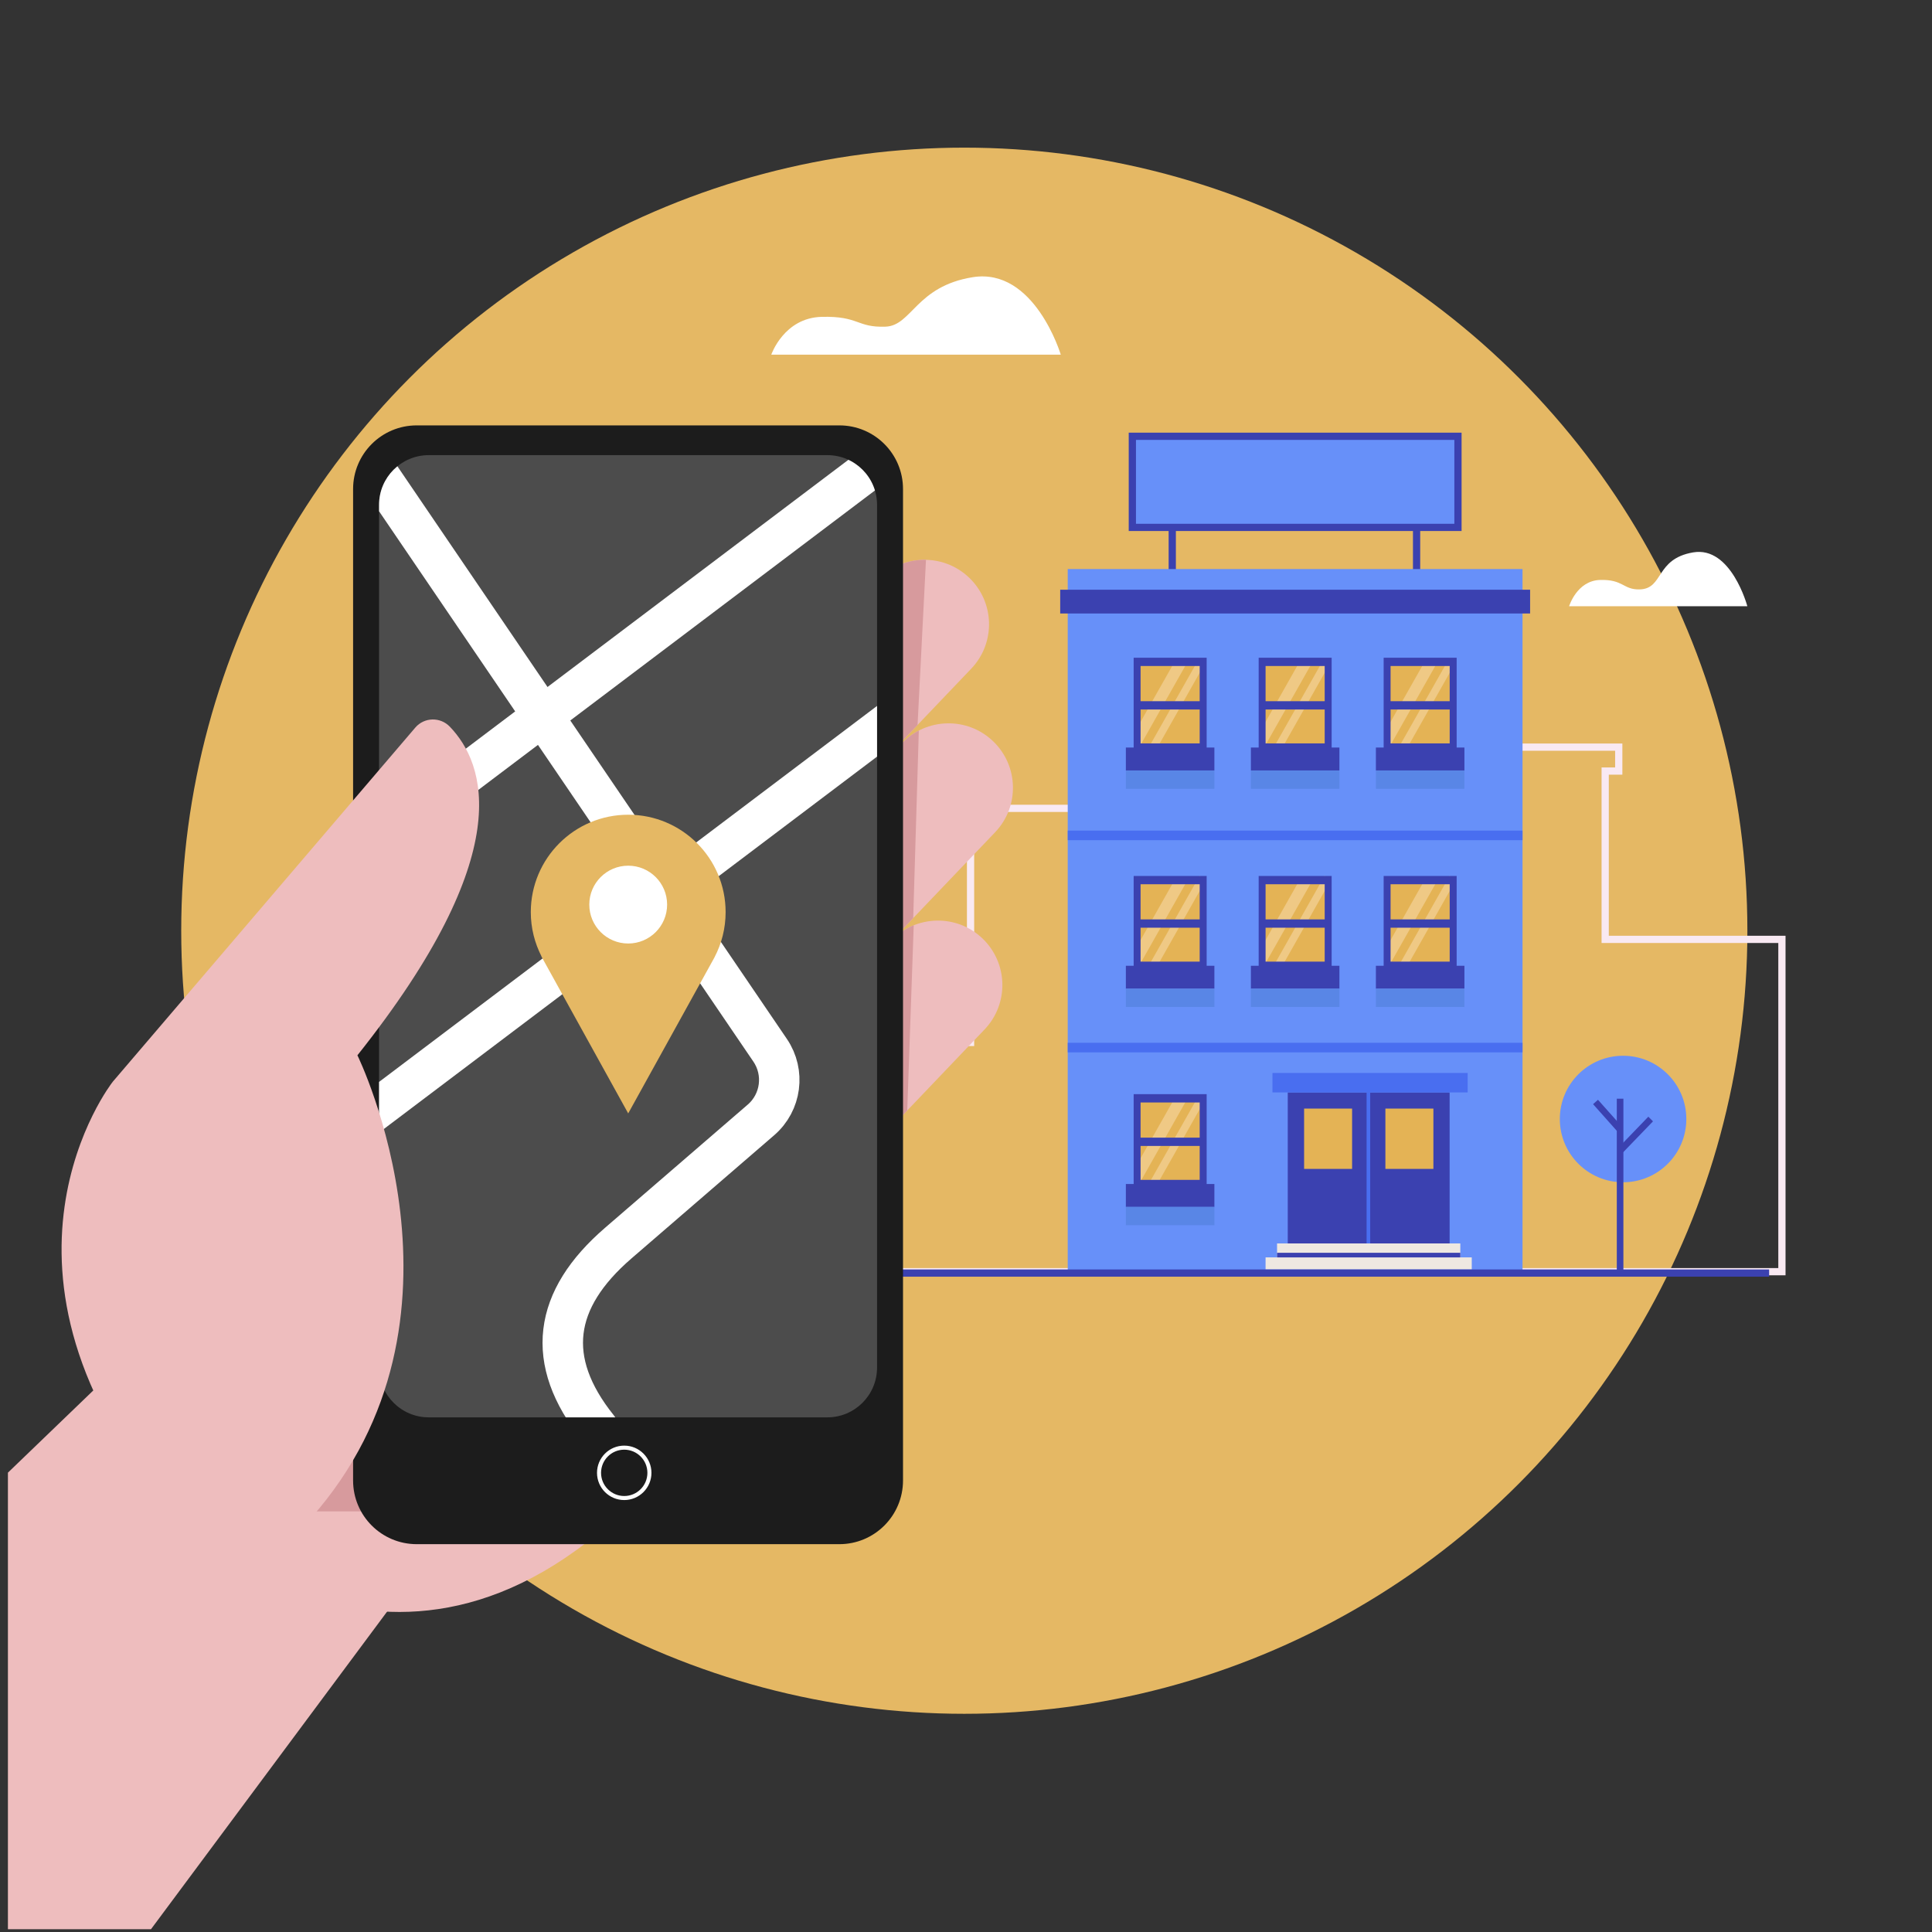 <?xml version="1.0" encoding="utf-8"?>
<!-- Generator: Adobe Illustrator 23.0.0, SVG Export Plug-In . SVG Version: 6.00 Build 0)  -->
<svg version="1.1" xmlns="http://www.w3.org/2000/svg" xmlns:xlink="http://www.w3.org/1999/xlink" x="0px" y="0px"
	 viewBox="0 0 500 500" style="enable-background:new 0 0 500 500;" xml:space="preserve">
<rect x="0" y="0" width="500" height="500" fill="#333333" stroke="none"/>
<style type="text/css">
	.st0{fill:#E5B864;}
	.st1{fill:none;stroke:#F9E9F2;stroke-width:1.872;stroke-miterlimit:10;}
	.st2{fill:none;stroke:#3B41B0;stroke-width:1.872;stroke-miterlimit:10;}
	.st3{fill:#6790F9;}
	.st4{fill:#3B41B0;}
	.st5{fill:#496EF0;}
	.st6{fill:#E4B355;}
	.st7{fill:#EFC985;}
	.st8{fill:#5986E6;}
	.st9{fill:none;stroke:#496EF0;stroke-width:0.936;stroke-miterlimit:10;}
	.st10{fill:#EEE8E1;}
	.st11{fill:none;stroke:#3B41B0;stroke-width:1.706;stroke-miterlimit:10;}
	.st12{fill:#FFFFFF;}
	.st13{clip-path:url(#SVGID_2_);}
	.st14{fill:#EEBDBE;}
	.st15{fill:#D79A9D;}
	.st16{clip-path:url(#XMLID_6_);fill:#D79A9D;}
	.st17{clip-path:url(#XMLID_7_);fill:#D79A9D;}
	.st18{clip-path:url(#XMLID_8_);fill:#D79A9D;}
	.st19{fill:#1C1C1C;}
	.st20{fill:none;stroke:#FFFFFF;stroke-width:1.047;stroke-miterlimit:10;}
	.st21{clip-path:url(#XMLID_9_);fill:none;stroke:#FFFFFF;stroke-width:10.471;stroke-miterlimit:10;}
</style>
<g id="OBJECTS">
	<g>
		<circle class="st0" cx="249.56" cy="240.87" r="202.66"/>
		<g>
			<g>
				<polygon class="st1" points="418.93,193.36 418.93,199.55 415.42,199.55 415.42,243.11 461.16,243.11 461.16,329.11 
					355.87,329.11 355.87,199.55 351.19,199.55 351.19,193.36 				"/>
				<polygon class="st1" points="206.14,269.78 251.18,269.78 251.18,209.2 306.44,209.2 306.44,329.11 211.09,329.11 
					211.09,275.97 206.14,275.97 				"/>
			</g>
			<g>
				<g>
					<g>
						<line class="st2" x1="303.38" y1="114.98" x2="303.38" y2="151.03"/>
						<line class="st2" x1="366.61" y1="114.98" x2="366.61" y2="151.03"/>
						<rect x="293.05" y="112.91" class="st3" width="84.27" height="23.58"/>
						<rect x="293.05" y="112.91" class="st2" width="84.27" height="23.58"/>
					</g>
				</g>
				<g>
					<rect x="276.33" y="147.27" class="st3" width="117.7" height="182.2"/>
					<rect x="274.38" y="152.62" class="st4" width="121.61" height="6.15"/>
					<rect x="276.33" y="214.96" class="st5" width="117.7" height="2.48"/>
					<rect x="276.33" y="269.87" class="st5" width="117.7" height="2.48"/>
				</g>
				<g>
					<g>
						<g>
							<rect x="294.28" y="171.12" class="st6" width="17.1" height="22.34"/>
							<g>
								<polygon class="st7" points="295.11,192.91 293.74,189.36 304.06,171.12 307,171.89 								"/>
								<polygon class="st7" points="296.81,198.27 295.18,197.17 310.43,170.22 312.06,171.32 								"/>
							</g>
							<path class="st4" d="M312.28,194.54h-18.89v-24.32h18.89V194.54z M295.18,192.39h15.3v-20.03h-15.3V192.39z"/>
							<rect x="291.37" y="193.46" class="st4" width="22.91" height="5.93"/>
							<rect x="291.37" y="199.4" class="st8" width="22.91" height="4.74"/>
							<rect x="294.28" y="181.47" class="st4" width="17.1" height="2.15"/>
						</g>
						<g>
							<rect x="326.63" y="171.12" class="st6" width="17.1" height="22.34"/>
							<g>
								<polygon class="st7" points="327.46,192.91 326.09,189.36 336.41,171.12 339.36,171.89 								"/>
								<polygon class="st7" points="329.16,198.27 327.53,197.17 342.78,170.22 344.41,171.32 								"/>
							</g>
							<path class="st4" d="M344.63,194.54h-18.89v-24.32h18.89V194.54z M327.53,192.39h15.3v-20.03h-15.3V192.39z"/>
							<rect x="323.73" y="193.46" class="st4" width="22.91" height="5.93"/>
							<rect x="323.73" y="199.4" class="st8" width="22.91" height="4.74"/>
							<rect x="326.63" y="181.47" class="st4" width="17.1" height="2.15"/>
						</g>
						<g>
							<rect x="358.99" y="171.12" class="st6" width="17.1" height="22.34"/>
							<g>
								<polygon class="st7" points="359.81,192.91 358.44,189.36 368.77,171.12 371.71,171.89 								"/>
								<polygon class="st7" points="361.51,198.27 359.88,197.17 375.14,170.22 376.77,171.32 								"/>
							</g>
							<path class="st4" d="M376.98,194.54h-18.89v-24.32h18.89V194.54z M359.88,192.39h15.3v-20.03h-15.3V192.39z"/>
							<rect x="356.08" y="193.46" class="st4" width="22.91" height="5.93"/>
							<rect x="356.08" y="199.4" class="st8" width="22.91" height="4.74"/>
							<rect x="358.99" y="181.47" class="st4" width="17.1" height="2.15"/>
						</g>
					</g>
					<g>
						<g>
							<rect x="294.28" y="227.6" class="st6" width="17.1" height="22.34"/>
							<g>
								<polygon class="st7" points="295.11,249.39 293.74,245.84 304.06,227.6 307,228.37 								"/>
								<polygon class="st7" points="296.81,254.74 295.18,253.65 310.43,226.69 312.06,227.79 								"/>
							</g>
							<path class="st4" d="M312.28,251.02h-18.89v-24.32h18.89V251.02z M295.18,248.87h15.3v-20.03h-15.3V248.87z"/>
							<rect x="291.37" y="249.94" class="st4" width="22.91" height="5.93"/>
							<rect x="291.37" y="255.87" class="st8" width="22.91" height="4.74"/>
							<rect x="294.28" y="237.94" class="st4" width="17.1" height="2.15"/>
						</g>
						<g>
							<rect x="326.63" y="227.6" class="st6" width="17.1" height="22.34"/>
							<g>
								<polygon class="st7" points="327.46,249.39 326.09,245.84 336.41,227.6 339.36,228.37 								"/>
								<polygon class="st7" points="329.16,254.74 327.53,253.65 342.78,226.69 344.41,227.79 								"/>
							</g>
							<path class="st4" d="M344.63,251.02h-18.89v-24.32h18.89V251.02z M327.53,248.87h15.3v-20.03h-15.3V248.87z"/>
							<rect x="323.73" y="249.94" class="st4" width="22.91" height="5.93"/>
							<rect x="323.73" y="255.87" class="st8" width="22.91" height="4.74"/>
							<rect x="326.63" y="237.94" class="st4" width="17.1" height="2.15"/>
						</g>
						<g>
							<rect x="358.99" y="227.6" class="st6" width="17.1" height="22.34"/>
							<g>
								<polygon class="st7" points="359.81,249.39 358.44,245.84 368.77,227.6 371.71,228.37 								"/>
								<polygon class="st7" points="361.51,254.74 359.88,253.65 375.14,226.69 376.77,227.79 								"/>
							</g>
							<path class="st4" d="M376.98,251.02h-18.89v-24.32h18.89V251.02z M359.88,248.87h15.3v-20.03h-15.3V248.87z"/>
							<rect x="356.08" y="249.94" class="st4" width="22.91" height="5.93"/>
							<rect x="356.08" y="255.87" class="st8" width="22.91" height="4.74"/>
							<rect x="358.99" y="237.94" class="st4" width="17.1" height="2.15"/>
						</g>
					</g>
					<g>
						<g>
							<g>
								<rect x="294.28" y="284.08" class="st6" width="17.1" height="22.34"/>
								<g>
									<polygon class="st7" points="295.11,305.87 293.74,302.31 304.06,284.08 307,284.85 									"/>
									<polygon class="st7" points="296.81,311.22 295.18,310.12 310.43,283.17 312.06,284.27 									"/>
								</g>
								<path class="st4" d="M312.28,307.49h-18.89v-24.32h18.89V307.49z M295.18,305.35h15.3v-20.03h-15.3V305.35z"/>
								<rect x="291.37" y="306.42" class="st4" width="22.91" height="5.93"/>
								<rect x="291.37" y="312.35" class="st8" width="22.91" height="4.74"/>
								<rect x="294.28" y="294.42" class="st4" width="17.1" height="2.15"/>
							</g>
						</g>
						<g>
							<g>
								<rect x="333.27" y="282.72" class="st4" width="41.89" height="39.57"/>
								<g>
									<rect x="337.5" y="286.9" class="st6" width="12.42" height="15.61"/>
								</g>
								<g>
									<rect x="358.54" y="286.9" class="st6" width="12.42" height="15.61"/>
								</g>
							</g>
							<rect x="329.31" y="277.68" class="st5" width="50.52" height="5.04"/>
							<line class="st9" x1="354.14" y1="282.72" x2="354.14" y2="322.29"/>
							<g>
								<rect x="330.5" y="321.8" class="st10" width="47.43" height="3.61"/>
								<rect x="327.53" y="325.41" class="st10" width="53.36" height="3.12"/>
								<rect x="330.5" y="324.22" class="st4" width="47.43" height="1.19"/>
							</g>
						</g>
					</g>
				</g>
			</g>
		</g>
		<g>
			<g>
				<circle class="st3" cx="420.05" cy="289.6" r="16.37"/>
				<g>
					<line class="st11" x1="419.28" y1="284.34" x2="419.28" y2="329.63"/>
					<line class="st11" x1="412.92" y1="285.19" x2="419.28" y2="292.33"/>
					<path class="st11" d="M427.19,289.6c-0.46,0.46-7.91,8.2-7.91,8.2"/>
				</g>
			</g>
			<line class="st2" x1="457.85" y1="329.47" x2="205.75" y2="329.47"/>
		</g>
		<g>
			<path class="st12" d="M406.09,156.88c0,0,2.01-6.62,8.02-6.79c6.02-0.17,5.93,2.53,10.18,2.45c6.35-0.12,4.01-7.89,13.88-9.58
				c9.87-1.7,14.04,13.93,14.04,13.93H406.09z"/>
			<path class="st12" d="M199.61,91.78c0,0,3.26-9.53,13.03-9.78c9.77-0.24,9.03,2.81,16.54,2.54c6.8-0.25,7.89-10.45,22.55-12.8
				c16.02-2.57,22.8,20.05,22.8,20.05H199.61z"/>
		</g>
	</g>
	<g>
		<defs>
			<rect id="SVGID_1_" x="2.05" y="95.67" width="265.23" height="403.61"/>
		</defs>
		<clipPath id="SVGID_2_">
			<use xlink:href="#SVGID_1_"  style="overflow:visible;"/>
		</clipPath>
		<g class="st13">
			<g>
				<path class="st14" d="M29.11,280.05c0,0-38.4,48.87,15.91,111.75c0,0,56.04,59.04,118.59-2.99L29.11,280.05z"/>
				<polygon class="st14" points="32.89,351.43 -31.01,412.95 -31.01,511.24 31.67,509.24 105,410.6 				"/>
				<polygon class="st15" points="81.84,391.15 146.51,391.15 99.2,332.83 				"/>
			</g>
			<g>
				<g>
					<defs>
						<path id="XMLID_2_" d="M199.39,227.51l-24.12-23.02l51.96-54.45c6.36-6.66,16.91-6.91,23.57-0.55v0
							c6.66,6.36,6.91,16.91,0.55,23.57L199.39,227.51z"/>
					</defs>
					<use xlink:href="#XMLID_2_"  style="overflow:visible;fill:#EEBDBE;"/>
					<clipPath id="XMLID_6_">
						<use xlink:href="#XMLID_2_"  style="overflow:visible;"/>
					</clipPath>
					<polygon class="st16" points="235.75,221.26 215.91,218.88 215.91,137.49 240.02,137.49 					"/>
				</g>
				<g>
					<defs>
						<path id="XMLID_3_" d="M205.58,269.83l-24.12-23.02l51.96-54.45c6.36-6.66,16.91-6.91,23.57-0.55v0
							c6.66,6.36,6.91,16.91,0.55,23.57L205.58,269.83z"/>
					</defs>
					<use xlink:href="#XMLID_3_"  style="overflow:visible;fill:#EEBDBE;"/>
					<clipPath id="XMLID_7_">
						<use xlink:href="#XMLID_3_"  style="overflow:visible;"/>
					</clipPath>
					<polygon class="st17" points="237.98,182.75 235.71,258.52 215.91,196.89 					"/>
				</g>
				<g>
					<defs>
						<path id="XMLID_4_" d="M202.84,320.88l-24.12-23.02l51.96-54.45c6.36-6.66,16.91-6.91,23.57-0.55l0,0
							c6.66,6.36,6.91,16.91,0.55,23.57L202.84,320.88z"/>
					</defs>
					<use xlink:href="#XMLID_4_"  style="overflow:visible;fill:#EEBDBE;"/>
					<clipPath id="XMLID_8_">
						<use xlink:href="#XMLID_4_"  style="overflow:visible;"/>
					</clipPath>
					<polygon class="st18" points="237.01,224.03 233.81,315.5 219.07,238.2 					"/>
				</g>
			</g>
			<g>
				<g>
					<path class="st19" d="M217.23,399.63H107.85c-9.1,0-16.47-7.37-16.47-16.47v-256.6c0-9.1,7.37-16.47,16.47-16.47h109.38
						c9.1,0,16.47,7.37,16.47,16.47v256.6C233.69,392.26,226.32,399.63,217.23,399.63z"/>
					<path class="st20" d="M168.07,381.17c0,3.6-2.92,6.52-6.52,6.52c-3.6,0-6.52-2.92-6.52-6.52s2.92-6.52,6.52-6.52
						C165.15,374.65,168.07,377.57,168.07,381.17z"/>
				</g>
				<g>
					<g>
						<defs>
							<path id="XMLID_5_" d="M214.12,366.81H110.96c-7.1,0-12.86-5.76-12.86-12.86v-223.3c0-7.1,5.76-12.86,12.86-12.86h103.16
								c7.1,0,12.86,5.76,12.86,12.86v223.3C226.97,361.05,221.22,366.81,214.12,366.81z"/>
						</defs>
						<use xlink:href="#XMLID_5_"  style="overflow:visible;fill:#4C4C4C;"/>
						<clipPath id="XMLID_9_">
							<use xlink:href="#XMLID_5_"  style="overflow:visible;"/>
						</clipPath>
						<line class="st21" x1="256.03" y1="167.32" x2="64.64" y2="311.82"/>
						<line class="st21" x1="225.68" y1="120.94" x2="34.3" y2="265.44"/>
						<path class="st21" d="M84.18,102.54l115.13,169.27c3.9,5.74,2.88,13.49-2.37,18.02l-36.95,31.9
							c-16.85,14.55-19.18,30.39-5.27,47.77l59.64,83.96"/>
					</g>
					<g>
						
							<ellipse transform="matrix(0.928 -0.373 0.373 0.928 -75.582 77.525)" class="st12" cx="162.58" cy="234.11" rx="13.37" ry="13.37"/>
						<g>
							<path class="st0" d="M187.79,236.06c0-13.93-11.29-25.21-25.21-25.21c-13.93,0-25.21,11.29-25.21,25.21
								c0,4.12,1.01,7.99,2.76,11.43l-0.03,0l0.2,0.37c0.09,0.17,0.19,0.34,0.29,0.52l21.99,39.77l22.03-39.84
								c0.07-0.13,0.15-0.27,0.22-0.4l0.1-0.18h-0.01C186.75,244.23,187.79,240.27,187.79,236.06z M162.58,244.18
								c-5.56,0-10.07-4.51-10.07-10.07c0-5.56,4.51-10.07,10.07-10.07c5.56,0,10.07,4.51,10.07,10.07
								C172.65,239.67,168.14,244.18,162.58,244.18z"/>
						</g>
					</g>
				</g>
			</g>
			<path class="st14" d="M116.43,188.08c9.17,9.58,17.75,32.66-23.93,85.03c0,0,33.56,68.27-11.97,119.71l-36.27-93.06l-15.16-19.71
				l78.39-91.76C109.82,185.58,113.96,185.5,116.43,188.08z"/>
		</g>
	</g>
</g>
<g id="DESIGNED_BY_FREEPIK">
</g>
</svg>
